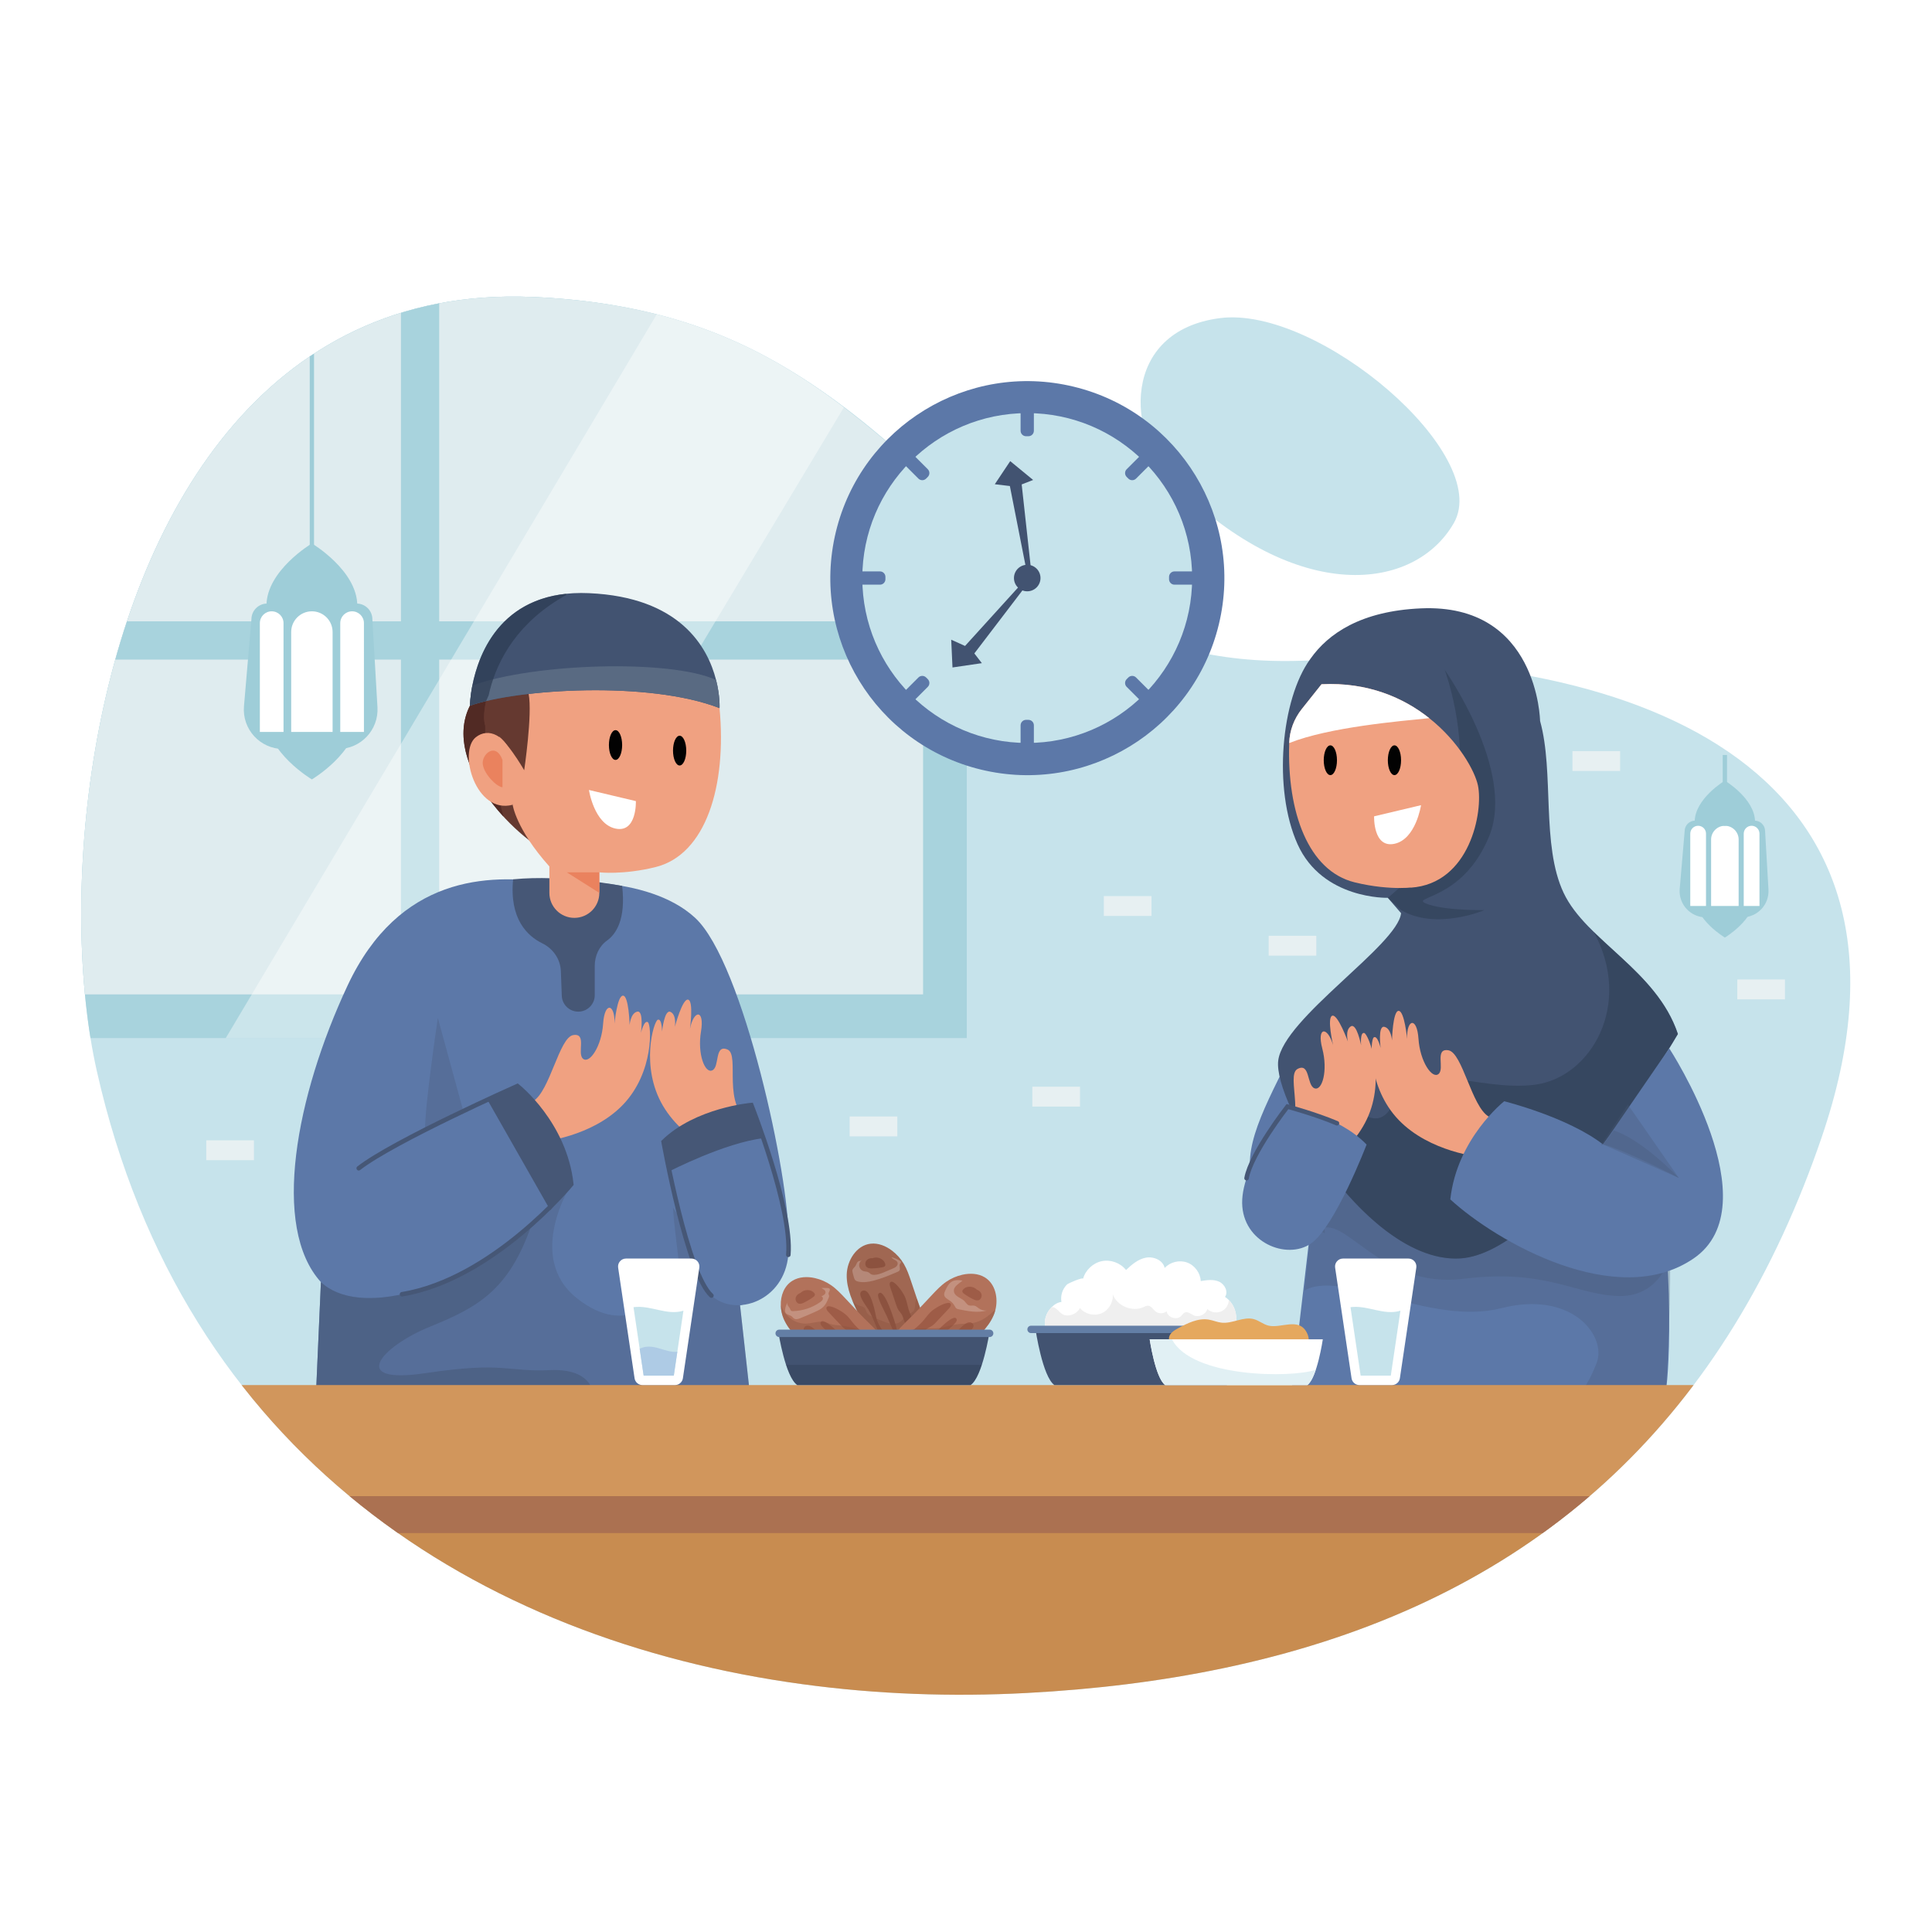 <?xml version="1.0" encoding="utf-8"?>
<!-- Generator: Adobe Illustrator 27.5.0, SVG Export Plug-In . SVG Version: 6.00 Build 0)  -->
<svg version="1.1" xmlns="http://www.w3.org/2000/svg" xmlns:xlink="http://www.w3.org/1999/xlink" x="0px" y="0px"
	 viewBox="0 0 500 500" style="enable-background:new 0 0 500 500;" xml:space="preserve">
<g id="BACKGROUND">
	<rect style="fill:#FFFFFF;" width="500" height="500"/>
</g>
<g id="OBJECTS">
	<g>
		<path style="fill:#C6E3EB;" d="M471.438,294.362c-1.446,4.229-2.965,8.361-4.57,12.396
			c-27.733,69.929-78.388,109.961-150.516,125.019c-15.86,3.318-32.753,5.42-50.666,6.368c-19.372,1.033-38.902,0.328-58.055-2.285
			c-83.796-11.387-160.178-59.283-182.576-158.683c-4.898-21.718-5.688-52.416-0.401-83.273
			C34.875,134.221,67.81,73.929,137.714,76.846c106.024,4.412,109.427,97.225,199.165,94.15
			C426.618,167.921,503.486,200.589,471.438,294.362z"/>
		<rect x="267.171" y="281.239" style="fill:#E7F0F2;" width="12.334" height="5.139"/>
		<rect x="53.383" y="295.115" style="fill:#E7F0F2;" width="12.334" height="5.139"/>
		<rect x="406.955" y="194.388" style="fill:#E7F0F2;" width="12.334" height="5.139"/>
		<rect x="449.61" y="253.488" style="fill:#E7F0F2;" width="12.334" height="5.139"/>
		<rect x="219.891" y="288.948" style="fill:#E7F0F2;" width="12.334" height="5.139"/>
		<rect x="328.326" y="242.182" style="fill:#E7F0F2;" width="12.334" height="5.139"/>
		<rect x="285.671" y="231.904" style="fill:#E7F0F2;" width="12.334" height="5.139"/>
		<path style="fill:#C6E3EB;" d="M304.168,125.426c31.747,31.217,61.93,27.623,72.081,9.944
			c10.151-17.679-35.15-56.351-60.563-53.036C290.273,85.649,291.052,112.529,304.168,125.426z"/>
		<g>
			<defs>
				<path id="SVGID_1_" d="M471.438,294.362c-1.446,4.229-2.965,8.361-4.57,12.396c-27.733,69.929-78.388,109.961-150.516,125.019
					c-15.86,3.318-32.753,5.42-50.666,6.368c-19.372,1.033-38.902,0.328-58.055-2.285
					c-83.796-11.387-160.178-59.283-182.576-158.683c-4.898-21.718-5.688-52.416-0.401-83.273
					C34.875,134.221,67.81,73.929,137.714,76.846c58.813,2.447,82.225,30.017,113.585,56.272
					c20.871,17.473,55.481-0.205,95.44-1.574C436.478,128.469,503.486,200.589,471.438,294.362z"/>
			</defs>
			<clipPath id="SVGID_00000168092631499965177930000009694379203878961047_">
				<use xlink:href="#SVGID_1_"  style="overflow:visible;"/>
			</clipPath>
			<g style="clip-path:url(#SVGID_00000168092631499965177930000009694379203878961047_);">
				<rect x="-26.201" y="61.527" style="fill:#A8D3DD;" width="276.401" height="207.124"/>
				<rect x="-14.891" y="72.838" style="fill:#DFECEF;" width="253.78" height="184.503"/>
				<rect x="103.766" y="68.551" style="fill:#A8D3DD;" width="9.897" height="194.4"/>
				
					<rect x="103.766" y="35.075" transform="matrix(-1.836970e-16 1 -1 -1.836970e-16 274.466 57.037)" style="fill:#A8D3DD;" width="9.897" height="261.354"/>
				<polygon style="opacity:0.4;fill:#FFFFFF;" points="184.883,56.302 58.428,268.651 120.463,268.651 244.532,61.869 				"/>
			</g>
			<g style="clip-path:url(#SVGID_00000168092631499965177930000009694379203878961047_);">
				<path style="fill:#5C78A8;" d="M425.114,285.221c9.392,35.48,6.63,72.262,6.077,73.96c-0.553,1.698-96.858,0-96.858,0
					l6.913-59.177l56.245-24.006L425.114,285.221z"/>
				<path style="opacity:0.3;fill:#465776;" d="M337.57,334.007c9.679-5.668,32.564,9.253,50.962,4.55
					c18.398-4.703,27.372,7.311,24.68,14.174c-2.692,6.862-4.487,7.72-4.487,7.72l22.467-1.271c0,0,1.64-29.451,0.804-36.121
					c-0.835-6.67-90.749-23.056-90.749-23.056L337.57,334.007z"/>
				<path style="opacity:0.3;fill:#465776;" d="M341.154,318.393c6.769-4.835,15.858,15.278,37.518,12.57
					c21.66-2.708,29.202,4.255,40.419,4.448c11.217,0.193,13.537-11.41,13.537-11.41l-16.051-8.316l-39.452-11.41l-21.273-2.127
					h-8.896l-4.835,9.283l0.773,7.736"/>
				<path style="fill:#5C78A8;" d="M333.603,273.798c-7.77,15.341-12.884,25.547-8.557,34.211
					c4.327,8.664,24.388-27.489,24.388-27.489L333.603,273.798z"/>
				<g>
					<path style="fill:#5C78A8;" d="M142.181,228.42c-15.745-2.305-38.896-1.85-52.241,26.663
						c-13.344,28.513-19.801,62.519-6.887,76.724l-1.291,29.271H194.11l-2.583-23.245c0,0,12.053-3.013,12.483-17.649
						c0.43-14.635-11.532-71.015-24.105-82.641C167.332,225.918,142.181,228.42,142.181,228.42z"/>
					<path style="opacity:0.3;fill:#465776;" d="M110.019,292.663c-0.206-5.763,3.293-29.229,3.293-29.229l6.587,24.083
						L110.019,292.663z"/>
					<path style="opacity:0.3;fill:#465776;" d="M83.053,331.807c11.416,10.783,43.92-0.174,64.801-25.336
						c0,0-11.991,18.763,1.401,29.47c13.392,10.707,21.027-0.967,24.92,0c3.893,0.967,0.571-13.237,0-23.382l17.352,25.275
						l2.583,23.245H81.762L83.053,331.807z"/>
					<path style="opacity:0.52;fill:#465776;" d="M153.41,360.449l-4.111,0.633H81.764l1.289-29.278
						c9.667,9.133,34.456,2.678,54.501-14.8c-5.933,17.134-14.134,21.391-26.345,26.369c-12.467,5.089-21.367,15.032-1.033,11.987
						c20.345-3.056,21.111-0.256,32.045-0.767C153.154,354.082,153.41,360.449,153.41,360.449z"/>
					<path style="fill:#465776;" d="M132.795,227.567c-1.007,10.268,3.702,14.682,7.546,16.564c2.803,1.373,4.694,4.094,4.81,7.213
						l0.238,6.361c0.086,2.293,1.97,4.108,4.264,4.108l0,0c2.357,0,4.268-1.911,4.268-4.268v-7.613c0-2.551,1.113-5.044,3.187-6.53
						c2.322-1.665,4.902-5.466,3.903-14.123C161.011,229.279,145.902,226.277,132.795,227.567z"/>
					<path style="fill:#F0A181;" d="M137.936,285.025c4.414-2.62,6.776-16.561,10.42-17.149c3.644-0.588,0.884,4.766,2.544,6.138
						c1.66,1.372,4.796-3.21,5.188-9.09c0.392-5.88,3.136-5.096,2.94,0c0,0,0.685-7.252,2.204-7.252c1.52,0,1.716,7.644,1.716,7.644
						s0.196-3.086,1.96-3.503c1.764-0.417,0.98,5.463,0.98,5.463s0.784-3.332,1.764-2.744c0.98,0.588,1.665,12.936-6.42,21.364
						c-8.084,8.428-21.202,9.604-21.202,9.604L137.936,285.025z"/>
					<path style="fill:#F0A181;" d="M194.44,290.698c-7.919-4.505-2.771-17.678-6.18-19.091c-3.41-1.413-1.961,4.434-3.892,5.385
						c-1.932,0.952-3.926-4.23-2.95-10.042c0.976-5.812-1.875-5.682-2.861-0.679c0,0,1.008-7.214-0.471-7.565
						c-1.479-0.351-3.434,7.042-3.434,7.042s0.521-3.048-1.099-3.861c-1.62-0.813-2.215,5.089-2.215,5.089s0.006-3.423-1.083-3.077
						c-1.089,0.346-4.605,12.202,1.315,22.269c5.921,10.066,18.413,14.238,18.413,14.238L194.44,290.698z"/>
					<path style="fill:#5C78A8;" d="M171.737,295.5c8.522-8.293,22.703-9.51,22.703-9.51s10.618,26.784,9.582,38.756
						c-1.036,11.972-13.616,16.233-19.907,10.552C177.825,329.616,171.737,295.5,171.737,295.5z"/>
					<path style="fill:none;stroke:#465776;stroke-width:1.169;stroke-linecap:round;stroke-miterlimit:10;" d="M184.115,335.298
						c-6.29-5.682-12.378-39.798-12.378-39.798c8.522-8.293,22.703-9.51,22.703-9.51s10.618,26.784,9.582,38.756"/>
					<g>
						<path style="fill:#653930;" d="M121.617,182.633c-7.623,15.068,12.72,35.697,23.105,39.411
							c10.384,3.714-8.38-50.697-8.38-50.697L121.617,182.633z"/>
						<path style="fill:#512A24;" d="M130.309,211.336c-7.567-8.233-13.345-19.5-8.689-28.7l0.011-0.011
							c1.2-0.422,2.6-0.822,4.178-1.2v0.011c0,0-0.989,3.889-0.256,6.267c-0.011,1.422,0.056,2.633,0.167,3.589
							C126.243,196.058,128.865,206.058,130.309,211.336z"/>
						<path style="fill:#F0A181;" d="M186.216,183.253c1.901,20.149-3.53,37.939-16.592,41.155
							c-8.391,2.066-14.517,1.351-14.517,1.351v5.322c0,3.569-2.893,6.463-6.463,6.463h0c-3.569,0-6.463-2.893-6.463-6.463v-6.843
							c-8.674-9.685-9.504-15.967-9.504-15.967s-8.364-28.512,0-33.074c8.364-4.562,44.099-3.802,44.099-3.802L186.216,183.253z"/>
						<path style="fill:#653930;" d="M136.814,179.589c1.014,5.233-1.154,19.748-1.154,19.748s-5.206-9.134-8.454-9.874
							c-3.249-0.74-1.396-8.032-1.396-8.032l3.149-7.229l7.413,0.65L136.814,179.589z"/>
						<path style="fill:#F0A181;" d="M132.795,196.304c-1.83-6.014-6.39-8.147-9.674-5.491c-4.62,3.736,0.025,20.013,9.556,17.458
							L132.795,196.304z"/>
						<ellipse style="fill:#020202;" cx="159.299" cy="192.814" rx="1.712" ry="3.851"/>
						<path style="fill:#020202;" d="M177.599,194.258c0,2.127-0.766,3.851-1.712,3.851c-0.945,0-1.712-1.724-1.712-3.851
							c0-2.127,0.766-3.851,1.712-3.851C176.833,190.407,177.599,192.131,177.599,194.258z"/>
						<path style="fill:#FFFFFF;" d="M164.566,207.328l-12.145-2.882c0,0,1.316,8.807,6.878,9.991
							C164.862,215.622,164.566,207.328,164.566,207.328z"/>
						<path style="fill:#425371;" d="M186.217,183.259c-18.339-7.134-52.307-4.958-64.606-0.62c0,0,0.036-2.127,0.632-5.226
							c1.701-8.641,7.851-24.889,30.176-23.905c23.601,1.033,30.747,13.988,32.898,22.459
							C186.387,180.16,186.217,183.259,186.217,183.259z"/>
						<polygon style="fill:#EA825E;" points="155.106,225.759 146.693,225.759 155.106,231.081 						"/>
						<path style="fill:#EA825E;" d="M130.04,196.665c-1.774-4.768-5.487-1.418-5.092,1.183c0.395,2.6,3.609,5.789,5.092,5.891
							V196.665z"/>
						<path style="fill:#596A82;" d="M186.217,183.259c-18.339-7.134-52.307-4.958-64.606-0.62c0,0,0.036-2.127,0.632-5.226
							c15.69-5.761,51.092-6.891,63.075-1.446C186.387,180.16,186.217,183.259,186.217,183.259z"/>
					</g>
					<path style="fill:#5C78A8;" d="M92.837,302.345c9.118-7.092,41.063-21.277,41.063-21.277s12.232,9.604,13.954,25.403"/>
					<path style="fill:none;stroke:#465776;stroke-width:1.169;stroke-linecap:round;stroke-miterlimit:10;" d="M92.837,302.345
						c9.118-7.092,41.063-21.277,41.063-21.277s12.232,9.604,13.954,25.403c0,0-20.247,24.618-43.814,28.478"/>
					<path style="fill:#465776;" d="M126.135,284.611l16.277,28.591l5.443-6.731c0,0-1.921-16.009-13.954-25.403L126.135,284.611z"
						/>
					<path style="fill:#465776;" d="M194.44,285.99c0,0-15.224,1.529-22.703,9.51l1.508,7.628c0,0,14.314-7.387,24.317-8.569
						L194.44,285.99z"/>
				</g>
				<g>
					<path style="fill:#425371;" d="M434.238,267.598c0,0-32.983,56.706-56.354,58.08c-23.371,1.373-48.454-40.215-47.081-51.201
						c1.373-10.999,30.942-29.896,31.793-38.148l-3.427-3.974c0,0-16.893,0.498-23.358-13.867
						c-6.441-14.316-4.241-37.614,3.269-47.908c0.024-0.036,0.049-0.073,0.073-0.109c0.012-0.024,0.036-0.037,0.049-0.061
						c4.521-6.38,12.943-12.287,28.56-12.967c30.334-1.337,30.808,29.131,30.808,29.131c3.707,13.332,0.256,32.149,6.101,44.508
						C410.515,243.453,428.745,251.106,434.238,267.598z"/>
					<path style="opacity:0.51;fill:#2C3B51;" d="M362.595,235.528c9.094,5.334,21.61,0,21.61,0s-10.536,0.189-15.081-1.67
						c-4.544-1.859,9.501-0.62,16.318-17.557c6.816-16.938-11.567-42.964-11.567-42.964s6.197,16.524,3.098,32.016
						c-3.098,15.492-17.805,27-17.805,27L362.595,235.528z"/>
					<path style="opacity:0.51;fill:#2C3B51;" d="M434.236,267.592c0,0-32.978,56.712-56.356,58.09
						c-13.756,0.8-28.112-13.278-37.312-27.245c-1.622-10.889,3.967-18.945,7.811-14.245c5.678,6.933,10.722,7.567,13.245-1.578
						c2.522-9.134,21.123,0,35.623-1.889c14.456-1.878,25.456-20.678,15.234-39.534C420.203,248.77,430.37,255.992,434.236,267.592z
						"/>
					<path style="fill:#F0A181;" d="M365.074,229.729v-0.036c0,0-0.365,0.049-1.045,0.085h-0.158c-0.547,0-1.082,0.012-1.616,0.036
						c-2.576,0-6.745-0.255-11.691-1.471c-11.947-2.941-17.512-18.084-16.917-36.046c0-0.017,0.001-0.034,0.001-0.05
						c0.095-3.191,1.271-6.257,3.259-8.755l5.101-6.41c11.995-0.596,21.256,3.512,27.879,8.775
						c7.681,6.089,11.825,13.733,12.603,17.415C383.899,209.967,380.472,228.732,365.074,229.729z"/>
					<path style="fill:#020202;" d="M359.171,196.748c0,2.127,0.766,3.851,1.712,3.851c0.945,0,1.712-1.724,1.712-3.851
						c0-2.127-0.766-3.851-1.712-3.851C359.938,192.897,359.171,194.621,359.171,196.748z"/>
					<path style="fill:#020202;" d="M342.584,196.748c0,2.127,0.766,3.851,1.712,3.851c0.946,0,1.712-1.724,1.712-3.851
						c0-2.127-0.766-3.851-1.712-3.851C343.35,192.897,342.584,194.621,342.584,196.748z"/>
					<path style="fill:#FFFFFF;" d="M355.617,211.262l12.144-2.882c0,0-1.316,8.807-6.878,9.992
						C355.321,219.556,355.617,211.262,355.617,211.262z"/>
				</g>
				<path style="fill:#FFFFFF;" d="M369.887,185.856c-7.693,0.79-25.777,2.297-36.241,6.441c0-0.017,0.001-0.034,0.001-0.05
					c0.095-3.191,1.271-6.257,3.259-8.755l5.101-6.41C354.003,176.486,363.264,180.594,369.887,185.856z"/>
				<path style="fill:#F0A181;" d="M385.257,288.959c-4.415-2.62-6.776-16.561-10.42-17.149c-3.644-0.588-0.884,4.766-2.544,6.138
					c-1.66,1.372-4.796-3.21-5.188-9.09c-0.392-5.88-3.136-5.096-2.94,0c0,0-0.685-7.252-2.204-7.252
					c-1.52,0-1.716,7.644-1.716,7.644s-0.196-3.086-1.96-3.503c-1.764-0.417-0.98,5.463-0.98,5.463s-0.784-3.332-1.764-2.744
					c-0.98,0.588-1.665,12.936,6.42,21.364c8.084,8.428,21.202,9.604,21.202,9.604L385.257,288.959z"/>
				<path style="fill:#F0A181;" d="M331.38,296.203c7.481-5.2,1.167-17.856,4.436-19.57c3.268-1.714,2.352,4.239,4.361,5.013
					c2.01,0.774,3.529-4.567,2.033-10.267c-1.495-5.7,1.356-5.828,2.788-0.934c0,0-1.653-7.094-0.212-7.577
					c1.441-0.482,4.054,6.704,4.054,6.704s-0.794-2.989,0.746-3.944c1.54-0.955,2.664,4.869,2.664,4.869s-0.315-3.409,0.802-3.162
					c1.116,0.246,5.686,11.738,0.696,22.297c-4.99,10.559-17.056,15.839-17.056,15.839L331.38,296.203z"/>
				<path style="fill:#5C78A8;" d="M353.673,296.218c-7.354-7.7-20.48-9.834-20.48-9.834s-11.844,14.7-11.725,24.942
					c0.119,10.242,11.539,14.835,17.801,10.5C345.531,317.492,353.673,296.218,353.673,296.218z"/>
				<path style="fill:#5C78A8;" d="M414.896,296.202c-9.118-7.092-25.603-11.2-25.603-11.2s-12.233,9.604-13.954,25.403
					c11.955,10.971,43.108,28.833,62.936,15.305c20.258-13.822-6.279-54.405-6.279-54.405L414.896,296.202z"/>
				<path style="opacity:0.3;fill:#465776;" d="M414.896,296.202c4.988,1.061,19.603,8.669,19.603,8.669l-13.214-19.02
					l-7.007,10.611"/>
				<path style="opacity:0.3;fill:#465776;" d="M417.634,292.548c7.511,2.436,16.865,12.323,16.865,12.323l-19.603-8.669
					L417.634,292.548"/>
				<rect x="55.235" y="358.45" style="fill:#D1965C;" width="398.109" height="28.756"/>
				<rect x="76.583" y="387.206" style="fill:#C88C50;" width="355.413" height="67.097"/>
				<rect x="76.583" y="387.206" style="opacity:0.72;fill:#A06752;" width="355.413" height="9.554"/>
				<g>
					<g>
						<path style="fill:#A06752;" d="M237.613,337.019c-0.602-1.788-1.204-3.577-1.806-5.365c-0.53-1.574-1.066-3.162-1.915-4.59
							c-0.778-1.31-1.813-2.466-3.024-3.39c-1.588-1.212-3.575-2.035-5.559-1.806c-3.654,0.421-6.09,4.325-6.177,8.002
							c-0.087,3.677,1.563,7.145,3.176,10.451c0.677,1.388,1.354,2.776,2.031,4.163c1.737,3.561,3.973,7.528,7.851,8.339
							c2.91,0.608,8.516-0.189,8.727-3.695C241.138,345.401,238.78,340.487,237.613,337.019z"/>
						<path style="fill:#8C523F;" d="M226.265,325.686c-0.671-0.178-1.454-0.069-1.939,0.428c-0.484,0.497-0.527,1.414,0.015,1.848
							c0.358,0.287,0.854,0.31,1.312,0.301c0.917-0.018,1.832-0.118,2.731-0.298c0.266-0.053,0.565-0.138,0.686-0.381
							c0.089-0.178,0.055-0.392-0.006-0.582c-0.471-1.465-2.598-2.057-3.758-1.046"/>
						<path style="fill:#8C523F;" d="M234.325,335.904c0.371,0.979,0.534,2.025,0.842,3.026c0.782,2.543,2.507,4.848,2.56,7.508
							c-0.198,0.178-0.506,0.008-0.706-0.167c-1.437-1.262-2.529-2.914-3.127-4.73c-0.148-0.45-0.269-0.915-0.507-1.324
							c-0.226-0.387-0.548-0.709-0.799-1.081c-0.338-0.504-0.536-1.087-0.729-1.662c-0.501-1.489-1.003-2.978-1.504-4.467
							c-0.156-0.464-0.214-1.139,0.254-1.284c0.202-0.062,0.42,0.02,0.604,0.124C232.335,332.483,233.886,334.744,234.325,335.904z"
							/>
						<path style="fill:#8C523F;" d="M231.949,343.46c0.138,0.606,0.262,1.221,0.519,1.786c0.5,1.099,1.494,1.992,1.666,3.187
							c-0.983-0.124-1.579-1.119-2.013-2.01c-0.942-1.938-1.816-3.909-2.659-5.892c-0.364-0.855-2.656-4.9-2.162-5.642
							C228.77,332.687,231.717,342.439,231.949,343.46z"/>
						<path style="fill:#8C523F;" d="M226.178,338.328c0.352,1.215,0.454,2.502,0.918,3.679c0.437,1.108,1.175,2.068,1.74,3.116
							c0.566,1.048,0.963,2.278,0.639,3.424c-2.16-2.9-2.936-6.601-4.774-9.715c-0.515-0.874-3.352-4.29-1.368-4.827
							C224.94,333.57,225.862,337.24,226.178,338.328z"/>
					</g>
					<path style="opacity:0.39;fill:#8C523F;" d="M238.911,340.56c-0.1,1.089-0.133,2.2-0.456,3.256
						c-0.189,0.611-0.478,1.2-0.944,1.645c-0.367,0.345-0.833,0.567-1.3,0.767c-1.567,0.678-3.245,1.111-4.945,1.267
						c-0.756,0.078-1.522,0.1-2.256-0.111c-0.656-0.189-1.244-0.556-1.856-0.856c-0.522-0.267-1.078-0.489-1.522-0.867
						c-0.489-0.411-0.811-0.967-1.244-1.433c-0.1-0.111-0.211-0.222-0.333-0.322c-0.589-1.2-1.155-2.389-1.744-3.578
						c-0.6-1.222-1.2-2.478-1.722-3.745c0.456,0.556,0.989,1.033,1.656,1.278c0.545,0.189,1.189,0.244,1.556,0.689
						c0.244,0.289,0.3,0.678,0.467,1.011c0.378,0.767,1.233,1.145,2.022,1.478c0.645,0.256,1.278,0.522,1.922,0.778
						c0.778,0.322,1.567,0.645,2.411,0.756c0.833,0.111,1.733-0.011,2.411-0.511c0.6-0.456,0.978-1.156,1.578-1.6
						c0.644-0.489,1.567-0.689,1.956-1.411c0.156-0.278,0.189-0.6,0.233-0.922c0.078-0.611,0.022-1.556,0.522-1.967
						c0.1,0.289,0.189,0.567,0.289,0.855C237.967,338.082,238.445,339.293,238.911,340.56z"/>
					<g>
						<path style="fill:#B2725B;" d="M257.578,339.138c-0.111,0.444-0.267,0.878-0.445,1.289c-1.444,3.344-4.344,5.8-7.167,8.111
							c-0.022,0.022-0.056,0.045-0.078,0.067c-1.189,0.978-2.389,1.956-3.578,2.933c-3.067,2.511-6.744,5.189-10.611,4.311
							c-2.9-0.656-7.667-3.722-6.389-6.989c1.344-3.489,5.533-6.967,8.044-9.633c1.289-1.378,2.578-2.756,3.878-4.133
							c1.133-1.211,2.278-2.422,3.645-3.367c1.256-0.867,2.678-1.489,4.167-1.822c1.945-0.444,4.1-0.367,5.811,0.667
							C257.611,332.249,258.411,335.96,257.578,339.138z"/>
						<path style="fill:#9E5C47;" d="M252.39,333.646c0.684,0.117,1.351,0.543,1.585,1.197c0.234,0.654-0.11,1.505-0.783,1.674
							c-0.445,0.112-0.906-0.074-1.318-0.273c-0.826-0.399-1.616-0.871-2.358-1.409c-0.22-0.159-0.456-0.361-0.465-0.632
							c-0.007-0.199,0.114-0.379,0.248-0.526c1.038-1.135,3.219-0.788,3.852,0.615"/>
						<path style="fill:#9E5C47;" d="M240.806,339.577c-0.745,0.736-1.329,1.618-2.026,2.4c-1.77,1.986-4.299,3.363-5.455,5.759
							c0.105,0.244,0.457,0.218,0.711,0.142c1.832-0.549,3.513-1.595,4.814-2.998c0.322-0.347,0.625-0.72,1.012-0.992
							c0.367-0.258,0.794-0.416,1.176-0.65c0.517-0.317,0.94-0.764,1.355-1.207c1.076-1.145,2.152-2.289,3.228-3.434
							c0.335-0.357,0.669-0.947,0.304-1.273c-0.158-0.141-0.39-0.157-0.601-0.138C244.04,337.296,241.689,338.706,240.806,339.577z"
							/>
						<path style="fill:#9E5C47;" d="M239.818,347.437c-0.378,0.493-0.746,1.001-1.216,1.408c-0.913,0.791-2.188,1.189-2.842,2.204
							c0.945,0.297,1.902-0.359,2.667-0.989c1.664-1.369,3.279-2.797,4.872-4.248c0.687-0.626,4.456-3.348,4.315-4.228
							C247.196,338.967,240.455,346.605,239.818,347.437z"/>
						<path style="fill:#9E5C47;" d="M247.203,345.176c-0.826,0.958-1.455,2.086-2.367,2.962c-0.859,0.825-1.929,1.39-2.88,2.107
							c-0.951,0.717-1.825,1.669-2.008,2.846c3.172-1.736,5.419-4.777,8.387-6.843c0.833-0.579,4.834-2.503,3.254-3.818
							C250.31,341.366,247.943,344.317,247.203,345.176z"/>
					</g>
					<path style="opacity:0.39;fill:#8C523F;" d="M257.578,339.138c-0.111,0.444-0.267,0.878-0.445,1.289
						c-1.444,3.344-4.344,5.8-7.167,8.111c-0.856,0.1-1.722,0.122-2.589,0.111c-2.533-0.033-5.045-0.367-7.578-0.5
						c-1.622-0.078-3.256-0.089-4.844-0.433c-0.411-0.089-0.844-0.222-1.111-0.545c-0.533-0.678-0.022-1.7,0.656-2.233
						c1.144-0.9,2.656-1.156,4.111-1.189c1.445-0.033,2.9,0.122,4.344-0.044c1.545-0.189,3.022-0.767,4.567-0.978
						c1.544-0.211,3.133-0.067,4.656-0.422c1.622-0.367,3.044-1.289,4.289-2.378C256.845,339.593,257.189,339.138,257.578,339.138z"
						/>
					<g>
						<path style="fill:#B2725B;" d="M224.244,356.716c-3.867,0.878-7.544-1.789-10.611-4.311c-0.789-0.656-1.589-1.311-2.389-1.956
							c-0.4-0.333-0.789-0.656-1.189-0.978c-2.844-2.333-5.789-4.8-7.244-8.178c-0.456-1.067-0.711-2.256-0.745-3.433
							c-0.078-2.556,0.878-5.111,3.033-6.411c1.7-1.044,3.856-1.122,5.8-0.678c1.489,0.333,2.911,0.956,4.167,1.822
							c1.367,0.945,2.511,2.167,3.656,3.378c1.289,1.367,2.578,2.745,3.867,4.122c2.511,2.667,6.7,6.145,8.056,9.633
							C231.911,353.004,227.144,356.06,224.244,356.716z"/>
						<path style="opacity:0.22;fill:#FFFFFF;" d="M249.562,336.686c0.394,0.398,0.674,0.96,1.203,1.142
							c0.469,0.161,0.998-0.033,1.478,0.096c0.397,0.106,0.701,0.416,1.037,0.654c0.599,0.425,1.346,0.637,2.078,0.589
							c-2.355,0.663-4.863,0.167-7.258-0.332c-0.199-0.042-0.405-0.086-0.571-0.203c-0.225-0.159-0.342-0.425-0.476-0.666
							c-0.29-0.523-0.7-0.98-1.19-1.323c-0.604-0.424-1.404-0.787-1.511-1.517c-0.056-0.383,0.109-0.761,0.271-1.113
							c0.425-0.929,0.91-1.922,1.816-2.394c0.785-0.409,1.823-0.383,2.657-0.195c-0.836,0.771-2.446,1.488-2.211,2.856
							C247.11,335.582,248.76,335.88,249.562,336.686z"/>
						<path style="opacity:0.22;fill:#FFFFFF;" d="M223.336,325.943c-0.607,0.255-1.02,0.913-0.986,1.57
							c0.034,0.658,0.513,1.269,1.144,1.459c0.437,0.132,0.935,0.081,1.321,0.325c0.179,0.113,0.318,0.281,0.493,0.4
							c0.285,0.192,0.644,0.239,0.988,0.232c0.843-0.017,1.65-0.323,2.431-0.642c0.776-0.316,1.544-0.649,2.313-0.982
							c0.335-0.145,0.678-0.295,0.938-0.552c0.26-0.256,0.422-0.646,0.309-0.993c-0.222-0.682-1.265-0.754-1.57-1.404
							c0.805,0.203,1.577,0.539,2.274,0.99c0.074,0.048,0.152,0.102,0.185,0.184c0.085,0.208-0.151,0.392-0.268,0.584
							c-0.294,0.484,0.183,1.172-0.111,1.656c-0.128,0.21-0.368,0.318-0.594,0.414c-2.004,0.851-4.018,1.706-6.127,2.245
							c-1.286,0.328-2.64,0.537-3.936,0.253c-0.276-0.061-0.559-0.149-0.763-0.345c-0.219-0.21-0.317-0.513-0.402-0.805
							c-0.112-0.385-0.215-0.773-0.309-1.162c-0.057-0.235-0.109-0.482-0.048-0.716c0.105-0.402,0.508-0.644,0.745-0.986
							c0.183-0.264,0.265-0.586,0.427-0.863c0.163-0.277,0.46-0.523,0.776-0.464"/>
						<path style="opacity:0.22;fill:#FFFFFF;" d="M213.645,334.478c-0.035,0.53-0.613,0.824-1.108,1.014
							c0.323,0.018,0.504,0.427,0.41,0.737c-0.094,0.31-0.365,0.528-0.629,0.717c-2.063,1.475-4.575,2.315-7.111,2.375
							c-0.134,0.003-0.275,0.003-0.393-0.06c-0.212-0.113-0.279-0.377-0.384-0.594c-0.146-0.3-0.395-0.539-0.549-0.835
							c-0.154-0.296-0.183-0.709,0.074-0.922c-0.439,0.595-0.71,1.311-0.774,2.047c-0.024,0.269-0.016,0.555,0.118,0.789
							c0.315,0.549,1.117,0.545,1.611,0.941c0.21,0.168,0.36,0.407,0.586,0.553c0.48,0.311,1.113,0.11,1.644-0.104
							c1.267-0.51,2.524-1.045,3.77-1.606c0.819-0.369,1.655-0.765,2.27-1.42c0.552-0.588,0.886-1.343,1.21-2.082
							c0.106-0.243,0.215-0.506,0.162-0.766c-0.031-0.152-0.116-0.291-0.128-0.446c-0.035-0.451,0.547-0.896,0.29-1.268
							c-0.126-0.183-0.383-0.204-0.605-0.207c-0.497-0.007-1.023-0.057-1.513-0.001
							C213.019,333.681,213.645,333.808,213.645,334.478z"/>
						<path style="fill:#9E5C47;" d="M207.556,334.516c-0.684,0.117-1.351,0.543-1.584,1.197c-0.233,0.654,0.11,1.505,0.783,1.674
							c0.444,0.112,0.905-0.073,1.318-0.273c0.826-0.399,1.616-0.871,2.358-1.408c0.22-0.159,0.456-0.361,0.465-0.632
							c0.007-0.199-0.114-0.379-0.248-0.526c-1.039-1.135-3.219-0.788-3.852,0.615"/>
						<path style="fill:#9E5C47;" d="M219.14,340.447c0.746,0.736,1.329,1.618,2.026,2.4c1.77,1.986,4.298,3.363,5.455,5.759
							c-0.105,0.244-0.457,0.219-0.711,0.142c-1.832-0.549-3.513-1.595-4.814-2.998c-0.322-0.347-0.625-0.719-1.013-0.992
							c-0.367-0.258-0.794-0.416-1.176-0.65c-0.518-0.317-0.94-0.765-1.355-1.207c-1.076-1.145-2.152-2.289-3.228-3.434
							c-0.335-0.357-0.669-0.947-0.304-1.273c0.158-0.141,0.39-0.157,0.601-0.139C215.906,338.165,218.257,339.575,219.14,340.447z"
							/>
						<path style="fill:#9E5C47;" d="M220.128,348.306c0.378,0.493,0.747,1.001,1.216,1.408c0.913,0.791,2.188,1.189,2.842,2.204
							c-0.945,0.297-1.902-0.359-2.667-0.989c-1.664-1.369-3.279-2.797-4.872-4.248c-0.687-0.626-4.456-3.348-4.315-4.228
							C212.75,339.836,219.492,347.474,220.128,348.306z"/>
						<path style="fill:#9E5C47;" d="M212.743,346.045c0.826,0.958,1.455,2.086,2.367,2.962c0.859,0.825,1.929,1.39,2.88,2.107
							c0.951,0.717,1.825,1.669,2.008,2.846c-3.172-1.736-5.419-4.777-8.387-6.843c-0.832-0.579-4.834-2.503-3.254-3.818
							C209.636,342.235,212.003,345.187,212.743,346.045z"/>
					</g>
					<path style="opacity:0.39;fill:#8C523F;" d="M224.4,345.882c-0.1,0.278-0.345,0.467-0.589,0.622
						c-0.656,0.422-1.367,0.733-2.089,1.022c-2.422,0.978-4.933,1.778-7.478,2.378c-0.989,0.233-1.989,0.445-3,0.545
						c-0.4-0.333-0.789-0.656-1.189-0.978c-2.844-2.333-5.789-4.8-7.244-8.178c-0.456-1.067-0.711-2.256-0.745-3.433
						c0.233,0.3,0.378,0.744,0.556,1.067c0.411,0.744,0.944,1.433,1.589,2c1.178,1.033,2.756,1.656,4.333,1.622
						c1.722-0.033,3.456-0.811,5.111-0.355c0.467,0.133,0.9,0.355,1.356,0.489c0.611,0.189,1.256,0.233,1.889,0.289
						c2.089,0.211,4.167,0.667,6.156,1.344c0.367,0.133,0.733,0.267,1.022,0.533C224.355,345.104,224.533,345.527,224.4,345.882z"/>
					<path style="fill:#425371;" d="M251.187,358.45h-44.849c-3.096-2.098-4.887-13.637-4.887-13.637h54.623
						C256.074,344.813,254.284,356.352,251.187,358.45z"/>
					<path style="opacity:0.3;fill:#28374C;" d="M254.123,353.093c-0.767,2.378-1.756,4.556-2.933,5.356h-44.856
						c-1.178-0.8-2.167-2.978-2.933-5.356c0.055,0.055,0.111,0.089,0.167,0.122h50.39
						C254.011,353.182,254.067,353.149,254.123,353.093z"/>
					<path style="fill:#637EA5;" d="M256.122,346.022h-54.471c-0.528,0-0.956-0.428-0.956-0.956l0,0
						c0-0.528,0.428-0.956,0.956-0.956h54.471c0.528,0,0.956,0.428,0.956,0.956l0,0C257.078,345.594,256.65,346.022,256.122,346.022
						z"/>
				</g>
				<g>
					<path style="fill:#FFFFFF;" d="M319.941,341.225c-0.024,3.84-3.184,7.097-6.769,8.483c-3.597,1.373-7.559,1.264-11.4,1.13
						c-8.252-0.28-17.306,0.389-25.169-2.589c-2.224-0.839-5.226-2.175-6.016-4.655c-0.571-1.799,0.207-3.974,1.616-5.335
						c0.693-0.705,1.556-1.191,2.491-1.325c-0.267-1.665,0.243-3.306,1.446-4.509c0.328-0.34,4.156-1.957,4.156-1.483
						c0.62-2.248,2.576-4.083,4.849-4.557c2.297-0.474,4.825,0.45,6.271,2.297c1.483-1.422,3.135-2.82,5.141-3.196
						c2.005-0.377,4.424,0.656,4.861,2.661c1.434-1.556,3.816-2.127,5.797-1.41c1.981,0.717,3.439,2.698,3.537,4.801
						c1.592-0.255,3.281-0.51,4.752,0.158c1.458,0.656,2.455,2.625,1.531,3.938c0.365,0.231,0.693,0.511,0.984,0.814
						C319.26,337.688,319.953,339.462,319.941,341.225z"/>
					<path style="fill:#EFEFEF;" d="M319.941,341.225c-0.024,3.84-3.184,7.097-6.769,8.483c-3.597,1.373-7.559,1.264-11.4,1.13
						c-8.252-0.28-17.306,0.389-25.169-2.589c-2.224-0.839-5.226-2.175-6.016-4.655c-0.571-1.799,0.207-3.974,1.616-5.335
						c0.134,0.012,0.267,0.024,0.401,0.061c1.167,0.267,1.726,1.896,3.196,2.09c1.458,0.194,3.002-0.571,3.694-1.884
						c1.313,1.58,3.695,2.151,5.578,1.349c1.884-0.802,3.123-2.917,2.892-4.946c1.106,3.038,5.031,4.691,7.972,3.354
						c0.377-0.182,0.754-0.389,1.167-0.377c0.839,0.049,1.288,0.96,1.932,1.483c0.814,0.656,2.09,0.644,2.892-0.024
						c0.231,1.616,2.625,2.394,3.767,1.215c0.304-0.316,0.535-0.729,0.924-0.899c0.778-0.34,1.556,0.401,2.333,0.741
						c1.337,0.583,3.099-0.231,3.5-1.641c1.021,0.96,2.686,1.155,3.901,0.462c0.996-0.559,1.629-1.665,1.665-2.795
						C319.26,337.688,319.953,339.462,319.941,341.225z"/>
					<path style="fill:#425371;" d="M317.476,358.45h-44.612c-3.08-2.209-4.861-14.36-4.861-14.36h54.335
						C322.337,344.09,320.556,356.241,317.476,358.45z"/>
					<path style="fill:#637EA5;" d="M321.31,345.003h-54.471c-0.528,0-0.956-0.428-0.956-0.956l0,0c0-0.528,0.428-0.956,0.956-0.956
						h54.471c0.528,0,0.956,0.428,0.956,0.956l0,0C322.265,344.576,321.837,345.003,321.31,345.003z"/>
				</g>
				<g>
					<path style="fill:#E5A85E;" d="M328.214,343.053c-1.306-0.341-2.387-1.289-3.687-1.652c-2.737-0.764-5.567,1.218-8.392,0.908
						c-1.112-0.122-2.157-0.596-3.26-0.784c-2.799-0.477-5.542,0.909-8.044,2.253c-1.12,0.601-2.407,1.492-2.296,2.758
						c0.039,0.445,0.258,0.854,0.497,1.232c2.711,4.27,8.299,5.819,13.352,5.601c5.053-0.218,9.947-1.829,14.978-2.354
						c3.075-0.321,9.112-1.734,6.82-6.168C336.099,340.817,331.444,343.896,328.214,343.053z"/>
					<g>
						<path style="fill:#FFFFFF;" d="M338.335,358.45h-36.788c-2.54-1.822-4.009-11.842-4.009-11.842h44.806
							C342.344,346.608,340.875,356.628,338.335,358.45z"/>
					</g>
				</g>
				<path style="fill:none;stroke:#465776;stroke-width:1.169;stroke-linecap:round;stroke-miterlimit:10;" d="M346.007,290.701
					c-5.593-2.38-12.814-4.317-12.814-4.317s-9.448,12.129-10.587,18.535"/>
				<g>
					<path style="fill:#FFFFFF;" d="M174.696,358.45h-8.436c-1.02,0-1.887-0.747-2.036-1.756l-4.25-28.622
						c-0.185-1.244,0.779-2.361,2.036-2.361h16.936c1.257,0,2.221,1.117,2.036,2.361l-4.25,28.622
						C176.583,357.703,175.716,358.45,174.696,358.45z"/>
					<path style="fill:#C6E3EB;" d="M176.871,339.207l-2.491,16.808h-7.802l-2.625-17.719
						C168.413,337.7,172.569,340.544,176.871,339.207z"/>
				</g>
				<g>
					<path style="fill:#FFFFFF;" d="M360.252,358.45h-8.436c-1.02,0-1.887-0.747-2.036-1.756l-4.25-28.622
						c-0.185-1.244,0.779-2.361,2.036-2.361h16.936c1.257,0,2.221,1.117,2.036,2.361l-4.25,28.622
						C362.138,357.703,361.272,358.45,360.252,358.45z"/>
					<path style="fill:#C6E3EB;" d="M362.427,339.207l-2.491,16.808h-7.802l-2.625-17.719
						C353.968,337.7,358.125,340.544,362.427,339.207z"/>
				</g>
				<path style="opacity:0.69;fill:#2C3B51;" d="M146.61,153.946c-12.5,6.911-17.789,16.656-19.856,24.756
					c-0.111,0.422-0.211,0.833-0.289,1.244l-0.656,1.478c-1.578,0.378-2.978,0.778-4.178,1.2l-0.011,0.011h-0.011
					c0,0,0.033-2.122,0.633-5.222c1.544-7.811,6.722-21.845,24.2-23.734L146.61,153.946z"/>
				<path style="fill:#AECBE5;" d="M175.299,349.815l-0.922,6.2h-7.8l-1.033-6.967C169.01,347.349,172.177,350.227,175.299,349.815z
					"/>
			</g>
			<g style="clip-path:url(#SVGID_00000168092631499965177930000009694379203878961047_);">
				<g>
					<g>
						<path style="fill:#9ECDD8;" d="M87.502,193.841h-14.2c-5.976,0-10.672-5.115-10.162-11.07l1.926-22.485
							c0-2.258,1.831-4.089,4.089-4.089h23.128c2.258,0,4.089,1.831,4.089,4.089l1.314,22.767
							C98.023,188.908,93.366,193.841,87.502,193.841z"/>
						<g>
							<path style="fill:#9ECDD8;" d="M68.958,185.589l11.756-1.444l11.756,1.444c0,9.144-11.756,16.123-11.756,16.123
								S68.958,194.733,68.958,185.589z"/>
						</g>
						<path style="fill:#FFFFFF;" d="M86.077,189.422H75.36v-25.858c0-2.959,2.399-5.358,5.358-5.358l0,0
							c2.959,0,5.358,2.399,5.358,5.358V189.422z"/>
						<g>
							<path style="fill:#FFFFFF;" d="M94.187,189.422H88.06V161.27c0-1.692,1.371-3.063,3.063-3.063l0,0
								c1.692,0,3.063,1.371,3.063,3.063V189.422z"/>
							<path style="fill:#FFFFFF;" d="M73.376,189.422H67.25V161.27c0-1.692,1.371-3.063,3.063-3.063l0,0
								c1.692,0,3.063,1.371,3.063,3.063V189.422z"/>
						</g>
						<g>
							<g>
								<g>
									<path style="fill:#9ECDD8;" d="M92.47,156.763l-11.756,1.444l-11.756-1.444c0-9.144,11.756-16.123,11.756-16.123
										S92.47,147.619,92.47,156.763z"/>
								</g>
							</g>
						</g>
					</g>
					
						<line style="fill:none;stroke:#9ECDD8;stroke-width:1.111;stroke-miterlimit:10;" x1="80.714" y1="145.917" x2="80.714" y2="89.533"/>
				</g>
				<g>
					<g>
						<path style="fill:#9ECDD8;" d="M450.906,237.406h-9.442c-3.974,0-7.096-3.401-6.757-7.361l1.281-14.951
							c0-1.502,1.217-2.719,2.719-2.719h15.378c1.501,0,2.719,1.217,2.719,2.719l0.874,15.139
							C457.902,234.126,454.805,237.406,450.906,237.406z"/>
						<g>
							<path style="fill:#9ECDD8;" d="M438.575,231.919l7.817-0.96l7.817,0.96c0,6.08-7.817,10.721-7.817,10.721
								S438.575,237.999,438.575,231.919z"/>
						</g>
						<path style="fill:#FFFFFF;" d="M449.958,234.468h-7.126v-17.194c0-1.968,1.595-3.563,3.563-3.563l0,0
							c1.968,0,3.563,1.595,3.563,3.563V234.468z"/>
						<g>
							<path style="fill:#FFFFFF;" d="M455.351,234.468h-4.074v-18.72c0-1.125,0.912-2.037,2.037-2.037l0,0
								c1.125,0,2.037,0.912,2.037,2.037V234.468z"/>
							<path style="fill:#FFFFFF;" d="M441.513,234.468h-4.073v-18.72c0-1.125,0.912-2.037,2.037-2.037l0,0
								c1.125,0,2.037,0.912,2.037,2.037V234.468z"/>
						</g>
						<g>
							<path style="fill:#9ECDD8;" d="M454.209,212.751l-7.817,0.96l-7.817-0.96c0-6.08,7.817-10.721,7.817-10.721
								S454.209,206.671,454.209,212.751z"/>
						</g>
					</g>
					
						<line style="fill:none;stroke:#9ECDD8;stroke-width:1.111;stroke-miterlimit:10;" x1="446.392" y1="205.539" x2="446.392" y2="195.381"/>
				</g>
			</g>
		</g>
		<g>
			<g>
				
					<ellipse transform="matrix(0.235 -0.972 0.972 0.235 57.996 372.871)" style="fill:#5C78A8;" cx="265.847" cy="149.596" rx="50.981" ry="50.981"/>
				<circle style="fill:#C6E3EB;" cx="265.847" cy="149.596" r="42.682"/>
				<path style="fill:#425371;" d="M269.28,149.596c0,1.896-1.537,3.434-3.434,3.434c-1.896,0-3.434-1.537-3.434-3.434
					c0-1.896,1.537-3.434,3.434-3.434C267.743,146.163,269.28,147.7,269.28,149.596z"/>
				<g>
					<g>
						<g>
							<path style="fill:#5C78A8;" d="M266.151,112.895h-0.608c-0.78,0-1.413-0.632-1.413-1.413v-8.677
								c0-0.78,0.632-1.413,1.413-1.413h0.608c0.78,0,1.413,0.632,1.413,1.413v8.677
								C267.563,112.263,266.931,112.895,266.151,112.895z"/>
						</g>
						<g>
							<path style="fill:#5C78A8;" d="M266.151,197.8h-0.608c-0.78,0-1.413-0.633-1.413-1.413v-8.677
								c0-0.78,0.632-1.413,1.413-1.413h0.608c0.78,0,1.413,0.632,1.413,1.413v8.677C267.563,197.167,266.931,197.8,266.151,197.8z"
								/>
						</g>
					</g>
				</g>
				<g>
					<g>
						<g>
							<path style="fill:#5C78A8;" d="M292.014,123.86l-0.43-0.43c-0.552-0.552-0.552-1.446,0-1.998l6.135-6.135
								c0.552-0.552,1.446-0.552,1.998,0l0.43,0.43c0.552,0.552,0.552,1.446,0,1.998l-6.135,6.135
								C293.46,124.411,292.565,124.411,292.014,123.86z"/>
						</g>
						<g>
							<path style="fill:#5C78A8;" d="M231.977,183.896l-0.43-0.43c-0.552-0.552-0.552-1.446,0-1.998l6.136-6.136
								c0.552-0.552,1.446-0.552,1.998,0l0.43,0.43c0.552,0.552,0.551,1.446,0,1.998l-6.135,6.135
								C233.423,184.448,232.528,184.448,231.977,183.896z"/>
						</g>
					</g>
				</g>
				<g>
					<g>
						<g>
							<path style="fill:#5C78A8;" d="M302.548,149.9v-0.608c0-0.78,0.633-1.413,1.413-1.413h8.677c0.78,0,1.413,0.632,1.413,1.413
								v0.608c0,0.78-0.633,1.413-1.413,1.413h-8.677C303.181,151.313,302.548,150.681,302.548,149.9z"/>
						</g>
						<g>
							<path style="fill:#5C78A8;" d="M217.643,149.9v-0.608c0-0.78,0.632-1.413,1.413-1.413h8.677c0.78,0,1.413,0.632,1.413,1.413
								v0.608c0,0.78-0.633,1.413-1.413,1.413h-8.677C218.276,151.313,217.643,150.681,217.643,149.9z"/>
						</g>
					</g>
				</g>
				<g>
					<g>
						<g>
							<path style="fill:#5C78A8;" d="M291.583,175.763l0.43-0.43c0.552-0.552,1.446-0.552,1.998,0l6.136,6.136
								c0.552,0.552,0.552,1.446,0,1.998l-0.43,0.43c-0.552,0.552-1.446,0.552-1.998,0l-6.135-6.135
								C291.032,177.21,291.032,176.315,291.583,175.763z"/>
						</g>
						<g>
							<path style="fill:#5C78A8;" d="M231.547,115.727l0.43-0.43c0.552-0.552,1.446-0.552,1.998,0l6.135,6.135
								c0.552,0.552,0.552,1.446,0,1.998l-0.43,0.43c-0.552,0.552-1.446,0.552-1.998,0l-6.135-6.135
								C230.995,117.173,230.995,116.278,231.547,115.727z"/>
						</g>
					</g>
				</g>
			</g>
			<polygon style="fill:#425371;" points="266.659,148.539 249.753,167.172 246.174,165.556 246.504,172.739 254.103,171.625 
				252.161,169.106 266.547,150.252 			"/>
			<polygon style="fill:#425371;" points="266.212,150.469 261.352,125.784 257.451,125.321 261.442,119.339 267.375,124.215 
				264.411,125.37 267.001,148.944 			"/>
		</g>
		<path style="fill:#E1F0F4;" d="M340.524,354.493c-0.589,1.789-1.322,3.344-2.189,3.956h-36.79
			c-2.533-1.822-4.011-11.845-4.011-11.845h5.767C308.39,356.56,334.246,356.682,340.524,354.493z"/>
	</g>
</g>
</svg>
